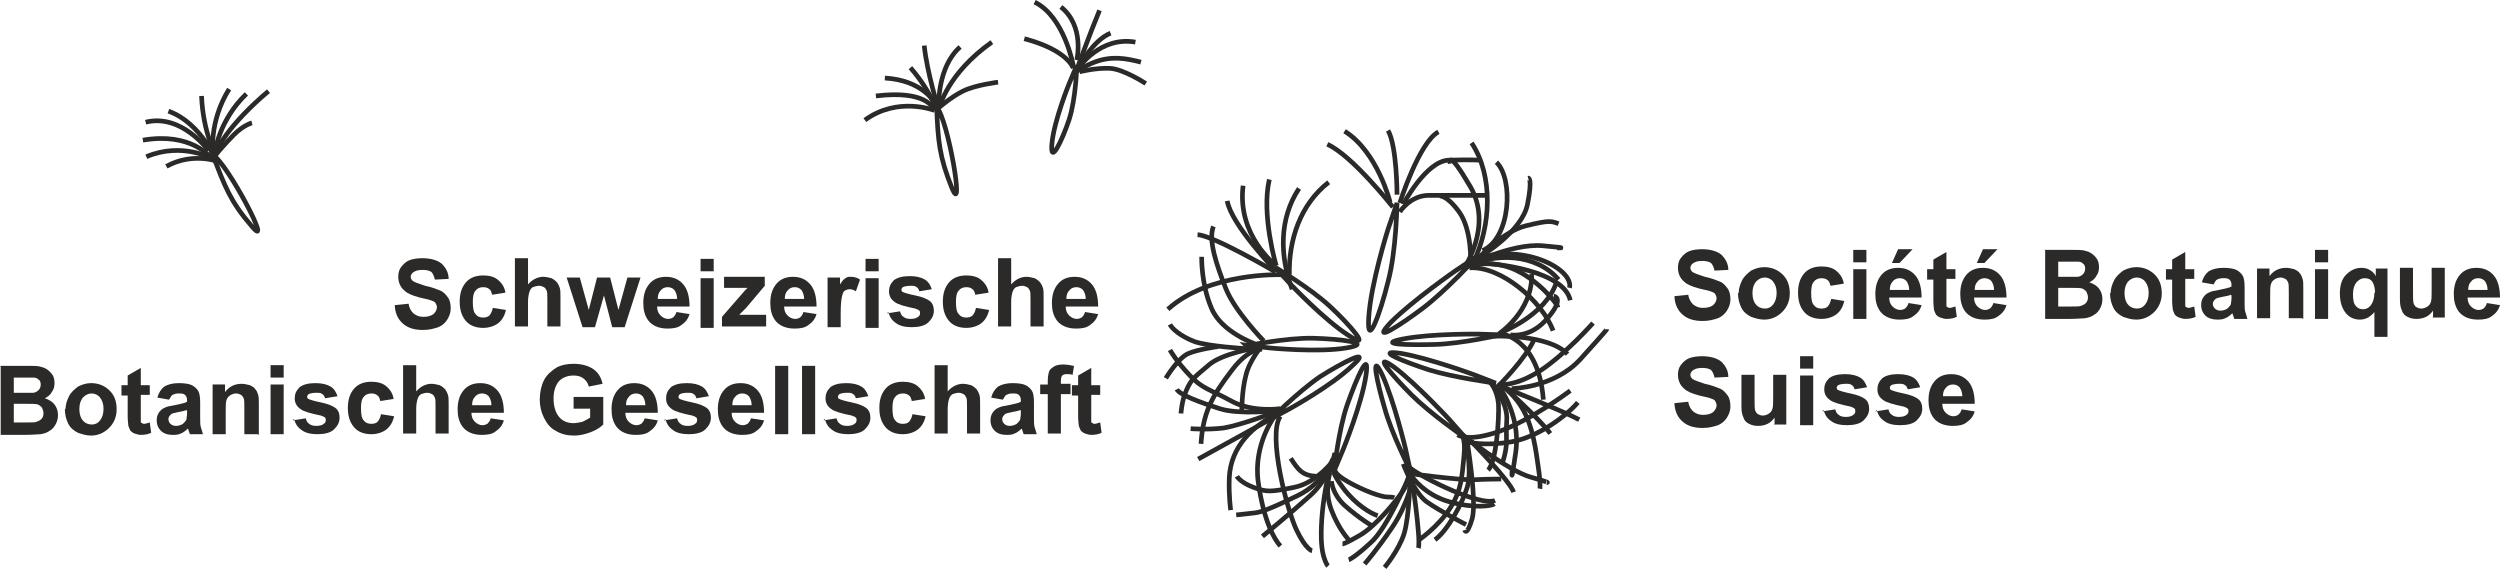<?xml version="1.0" encoding="utf-8"?>
<!-- Generator: Adobe Illustrator 16.0.4, SVG Export Plug-In . SVG Version: 6.00 Build 0)  -->
<!DOCTYPE svg PUBLIC "-//W3C//DTD SVG 1.1//EN" "http://www.w3.org/Graphics/SVG/1.1/DTD/svg11.dtd">
<svg version="1.1" id="Layer_1" xmlns="http://www.w3.org/2000/svg" xmlns:xlink="http://www.w3.org/1999/xlink" x="0px" y="0px"
	 width="532.927px" height="121.274px" viewBox="132.811 365.027 532.927 121.274"
	 enable-background="new 132.811 365.027 532.927 121.274" xml:space="preserve">
<g id="Plan_x0020_1">
	<g id="_1068512928">
		<path fill="#2B2A29" d="M216.974,430.07l2.942-0.299c0.147,1.034,0.587,1.622,1.028,2.063c0.588,0.441,1.179,0.735,2.061,0.735
			s1.617-0.146,2.208-0.587c0.441-0.442,0.735-0.883,0.735-1.47c0-0.294-0.147-0.588-0.294-0.888
			c-0.146-0.293-0.588-0.441-1.032-0.587c-0.293-0.147-1.176-0.294-2.352-0.588c-1.619-0.441-2.648-0.882-3.24-1.47
			c-0.881-0.735-1.322-1.763-1.322-2.945c0-0.735,0.146-1.47,0.587-2.058c0.442-0.588,1.032-1.176,1.767-1.47
			c0.735-0.294,1.764-0.441,2.796-0.441c1.763,0,3.236,0.441,4.118,1.176c0.884,0.882,1.473,1.911,1.473,3.24l-2.942,0.146
			c-0.147-0.74-0.442-1.329-0.735-1.622c-0.443-0.294-1.032-0.442-1.913-0.442c-0.883,0-1.473,0.147-2.061,0.588
			c-0.294,0.294-0.441,0.588-0.441,0.882c0,0.299,0.146,0.593,0.441,0.888c0.441,0.294,1.326,0.587,2.648,1.029
			c1.473,0.293,2.502,0.735,3.237,1.028c0.738,0.294,1.178,0.883,1.619,1.47c0.441,0.588,0.588,1.475,0.588,2.357
			c0,0.882-0.294,1.618-0.735,2.353s-1.179,1.323-1.914,1.617c-0.882,0.294-1.914,0.593-3.237,0.593
			c-1.914,0-3.237-0.446-4.268-1.328c-1.029-0.882-1.618-2.058-1.764-3.675V430.07z"/>
		<path id="_x31_" fill="#2B2A29" d="M240.513,427.42l-2.795,0.441c-0.146-0.588-0.293-1.029-0.587-1.176
			c-0.294-0.294-0.735-0.442-1.323-0.442c-0.738,0-1.325,0.294-1.62,0.735c-0.44,0.442-0.588,1.324-0.588,2.353
			c0,1.327,0.148,2.209,0.588,2.651c0.441,0.587,1.029,0.735,1.62,0.735c0.588,0,1.029-0.147,1.323-0.441
			c0.294-0.293,0.587-0.882,0.735-1.617l2.796,0.441c-0.295,1.324-0.884,2.205-1.618,2.793c-0.738,0.588-1.914,1.029-3.237,1.029
			c-1.473,0-2.795-0.441-3.68-1.47c-0.882-1.029-1.323-2.353-1.323-4.121c0-1.765,0.441-3.088,1.323-4.116
			c0.885-1.029,2.208-1.475,3.68-1.475c1.323,0,2.353,0.293,3.089,0.887c0.735,0.588,1.323,1.323,1.617,2.5V427.42z"/>
		<path id="_x32_" fill="#2B2A29" d="M245.37,420.211v5.444c0.881-1.029,2.06-1.623,3.237-1.623c0.586,0,1.178,0.152,1.767,0.299
			c0.587,0.294,0.882,0.588,1.175,0.882c0.295,0.441,0.441,0.735,0.588,1.176c0.15,0.441,0.15,1.176,0.15,2.058v6.18h-2.797v-5.591
			c0-1.176,0-1.764-0.146-2.059c-0.15-0.293-0.297-0.587-0.59-0.735c-0.293-0.146-0.588-0.293-1.028-0.293
			c-0.442,0-0.883,0.147-1.327,0.293c-0.44,0.294-0.588,0.588-0.735,1.029c-0.146,0.441-0.293,1.176-0.293,2.059v5.297h-2.795
			v-14.563h2.795V420.211z"/>
		<polygon id="_x33_" fill="#2B2A29" points="256.992,434.774 253.609,424.186 256.406,424.186 258.319,431.099 260.083,424.186 
			262.877,424.186 264.645,431.099 266.558,424.186 269.353,424.186 265.969,434.774 263.321,434.774 261.556,428.007 
			259.641,434.774 		"/>
		<path id="_x34_" fill="#2B2A29" d="M277.005,431.54l2.795,0.442c-0.297,1.028-0.883,1.763-1.765,2.352
			c-0.735,0.588-1.767,0.735-2.943,0.735c-1.767,0-3.237-0.588-4.121-1.764c-0.735-1.029-1.03-2.205-1.03-3.68
			c0-1.763,0.441-3.086,1.323-4.116c0.885-1.028,2.06-1.475,3.534-1.475c1.617,0,2.795,0.593,3.677,1.623s1.325,2.646,1.325,4.708
			h-6.916c0,0.883,0.293,1.47,0.735,1.911c0.44,0.441,1.03,0.735,1.619,0.735c0.442,0,0.735-0.147,1.03-0.293
			C276.562,432.423,276.858,432.128,277.005,431.54z M277.152,428.743c0-0.882-0.293-1.47-0.59-1.911
			c-0.441-0.441-0.881-0.588-1.47-0.588s-1.179,0.294-1.472,0.735c-0.441,0.442-0.588,1.029-0.588,1.765H277.152z"/>
		<path id="_x35_" fill="#2B2A29" d="M282.154,422.857v-2.646h2.795v2.646H282.154z M282.154,434.922v-10.589h2.795v10.589H282.154z
			"/>
		<path id="_x36_" fill="#2B2A29" d="M286.715,434.774v-2.205l3.97-4.562c0.592-0.735,1.179-1.322,1.474-1.617
			c-0.295,0-0.735,0-1.323,0h-3.68v-2.357h8.68v1.917l-3.972,4.708l-1.472,1.47c0.738,0,1.325,0,1.472,0h4.267v2.5h-9.416V434.774z"
			/>
		<path id="_x37_" fill="#2B2A29" d="M304.077,431.54l2.795,0.442c-0.293,1.028-0.882,1.763-1.763,2.352
			c-0.735,0.588-1.767,0.735-2.944,0.735c-1.767,0-3.237-0.588-4.12-1.764c-0.735-1.029-1.03-2.205-1.03-3.68
			c0-1.763,0.441-3.086,1.323-4.116c0.885-1.028,2.06-1.475,3.534-1.475c1.617,0,2.795,0.593,3.677,1.623
			c0.881,1.029,1.323,2.646,1.323,4.708h-6.914c0,0.883,0.293,1.47,0.735,1.911c0.44,0.441,1.032,0.735,1.619,0.735
			c0.441,0,0.735-0.147,1.03-0.293C303.635,432.423,303.93,432.128,304.077,431.54z M304.223,428.743
			c0-0.882-0.293-1.47-0.588-1.911c-0.44-0.441-0.882-0.588-1.47-0.588c-0.59,0-1.178,0.294-1.472,0.735
			c-0.441,0.442-0.588,1.029-0.588,1.765H304.223z"/>
		<path id="_x38_" fill="#2B2A29" d="M312.022,434.774h-2.795v-10.589h2.649v1.47c0.44-0.735,0.883-1.176,1.178-1.323
			c0.293-0.299,0.735-0.299,1.175-0.299c0.588,0,1.327,0.152,1.914,0.593l-0.883,2.5c-0.442-0.294-0.882-0.441-1.323-0.441
			c-0.442,0-0.735,0.146-1.028,0.293c-0.297,0.148-0.444,0.588-0.592,1.177c-0.147,0.588-0.293,1.769-0.293,3.533v3.234V434.774z"/>
		<path id="_x39_" fill="#2B2A29" d="M317.319,422.857v-2.646h2.795v2.646H317.319z M317.319,434.922v-10.589h2.795v10.589H317.319z
			"/>
		<path id="_x31_0" fill="#2B2A29" d="M321.881,431.834l2.795-0.441c0.148,0.588,0.295,0.882,0.735,1.176
			c0.295,0.294,0.885,0.441,1.473,0.441c0.735,0,1.324-0.147,1.617-0.441c0.293-0.146,0.442-0.441,0.442-0.735
			c0-0.147,0-0.441-0.148-0.587c-0.146-0.148-0.44-0.294-0.882-0.442c-2.207-0.441-3.677-0.882-4.269-1.328
			c-0.881-0.588-1.322-1.323-1.322-2.352c0-0.883,0.293-1.618,1.029-2.353c0.738-0.587,1.913-0.887,3.387-0.887
			c1.47,0,2.5,0.299,3.235,0.74c0.735,0.441,1.176,1.176,1.47,2.059l-2.648,0.441c-0.146-0.441-0.293-0.735-0.586-0.883
			c-0.295-0.293-0.735-0.293-1.324-0.293c-0.738,0-1.325,0.147-1.62,0.293c-0.146,0.147-0.293,0.294-0.293,0.588
			c0,0.146,0.146,0.441,0.293,0.441c0.295,0.147,1.179,0.441,2.648,0.735c1.474,0.294,2.502,0.735,3.09,1.176
			c0.588,0.441,0.883,1.181,0.883,2.064c0,1.028-0.443,1.763-1.178,2.498c-0.735,0.735-2.06,1.029-3.53,1.029
			c-1.472,0-2.648-0.294-3.383-0.882c-0.885-0.588-1.325-1.323-1.619-2.353L321.881,431.834z"/>
		<path id="_x31_1" fill="#2B2A29" d="M343.51,427.42l-2.795,0.441c-0.147-0.588-0.295-1.029-0.592-1.176
			c-0.293-0.294-0.733-0.442-1.322-0.442c-0.735,0-1.323,0.294-1.62,0.735c-0.442,0.442-0.588,1.324-0.588,2.353
			c0,1.327,0.146,2.209,0.588,2.651c0.443,0.587,1.032,0.735,1.62,0.735s1.028-0.147,1.322-0.441
			c0.296-0.293,0.592-0.882,0.738-1.617l2.795,0.441c-0.293,1.324-0.881,2.205-1.618,2.793c-0.735,0.588-1.915,1.029-3.237,1.029
			c-1.47,0-2.797-0.441-3.679-1.47c-0.883-1.029-1.325-2.353-1.325-4.121c0-1.765,0.441-3.088,1.325-4.116
			c0.882-1.029,2.208-1.475,3.679-1.475c1.322,0,2.354,0.293,3.088,0.887c0.735,0.588,1.327,1.323,1.62,2.5V427.42z"/>
		<path id="_x31_2" fill="#2B2A29" d="M348.366,420.211v5.444c0.883-1.029,2.058-1.623,3.237-1.623c0.588,0,1.177,0.152,1.765,0.299
			c0.59,0.294,0.883,0.588,1.178,0.882c0.293,0.441,0.44,0.735,0.588,1.176c0.146,0.441,0.146,1.176,0.146,2.058v6.18h-2.797v-5.591
			c0-1.176,0-1.764-0.146-2.059c-0.146-0.293-0.293-0.587-0.586-0.735c-0.295-0.146-0.592-0.293-1.032-0.293
			c-0.442,0-0.884,0.147-1.324,0.293c-0.441,0.294-0.588,0.588-0.735,1.029s-0.295,1.176-0.295,2.059v5.297h-2.797v-14.563h2.797
			V420.211z"/>
		<path id="_x31_3" fill="#2B2A29" d="M364.108,431.54l2.795,0.442c-0.293,1.028-0.882,1.763-1.764,2.352
			c-0.738,0.588-1.767,0.735-2.943,0.735c-1.765,0-3.239-0.588-4.12-1.764c-0.735-1.029-1.028-2.205-1.028-3.68
			c0-1.763,0.44-3.086,1.322-4.116c0.885-1.028,2.062-1.475,3.532-1.475c1.618,0,2.795,0.593,3.678,1.623
			c0.884,1.029,1.324,2.646,1.324,4.708h-6.914c0,0.883,0.293,1.47,0.735,1.911c0.442,0.441,1.028,0.735,1.62,0.735
			c0.44,0,0.735-0.147,1.028-0.293C363.667,432.423,363.961,432.128,364.108,431.54z M364.255,428.743
			c0-0.882-0.293-1.47-0.588-1.911c-0.44-0.441-0.882-0.588-1.47-0.588c-0.59,0-1.178,0.294-1.472,0.735
			c-0.442,0.442-0.588,1.029-0.588,1.765H364.255z"/>
		<path id="_x31_4" fill="#2B2A29" d="M132.811,443.017h5.885c1.179,0,2.06,0,2.648,0.147c0.587,0.146,1.032,0.293,1.473,0.587
			c0.441,0.294,0.882,0.735,1.176,1.176c0.294,0.441,0.441,1.029,0.441,1.769c0,0.735-0.146,1.323-0.588,1.911
			c-0.293,0.588-0.882,1.029-1.469,1.323c0.882,0.293,1.617,0.735,2.058,1.323c0.441,0.593,0.738,1.328,0.738,2.21
			c0,0.735-0.147,1.323-0.443,1.911c-0.294,0.588-0.735,1.176-1.324,1.47c-0.587,0.441-1.178,0.594-1.913,0.74
			c-0.441,0-1.617,0.146-3.53,0.146h-5.004v-14.567L132.811,443.017z M135.753,445.369v3.385h1.913c1.176,0,1.914,0,2.208,0
			c0.44,0,0.881-0.293,1.176-0.587c0.294-0.294,0.441-0.735,0.441-1.176c0-0.442-0.147-0.888-0.441-1.035
			c-0.294-0.294-0.588-0.441-1.176-0.441c-0.294,0-1.179,0-2.502,0h-1.619V445.369z M135.753,451.107v3.974h2.795
			c1.032,0,1.767,0,2.061-0.146c0.441-0.147,0.735-0.294,1.029-0.588c0.293-0.293,0.441-0.734,0.441-1.176
			c0-0.441-0.148-0.882-0.294-1.176c-0.146-0.294-0.588-0.592-0.882-0.74c-0.441-0.147-1.323-0.147-2.648-0.147H135.9H135.753z"/>
		<path id="_x31_5" fill="#2B2A29" d="M146.788,452.141c0-0.887,0.294-1.769,0.735-2.652c0.443-0.881,1.178-1.47,1.914-2.058
			c0.882-0.44,1.767-0.735,2.796-0.735c1.619,0,2.943,0.587,3.974,1.617c1.029,1.029,1.47,2.353,1.47,3.975
			c0,1.617-0.588,2.94-1.617,3.968c-1.032,1.029-2.354,1.623-3.827,1.623c-1.029,0-1.914-0.294-2.796-0.593
			c-0.882-0.441-1.62-1.029-2.06-1.911c-0.441-0.881-0.735-1.911-0.735-3.086L146.788,452.141z M149.73,452.288
			c0,1.029,0.294,1.911,0.738,2.352c0.441,0.588,1.176,0.883,1.911,0.883c0.735,0,1.326-0.294,1.767-0.883
			c0.441-0.587,0.735-1.322,0.735-2.499c0-1.034-0.294-1.769-0.735-2.357c-0.441-0.587-1.179-0.882-1.767-0.882
			c-0.735,0-1.322,0.294-1.911,0.882c-0.443,0.588-0.738,1.323-0.738,2.357V452.288z"/>
		<path id="_x31_6" fill="#2B2A29" d="M164.74,446.991v2.205h-1.914v4.268c0,0.882,0,1.323,0,1.47c0,0.146,0.147,0.294,0.294,0.294
			c0.146,0.146,0.294,0.146,0.441,0.146c0.294,0,0.588-0.146,1.178-0.294l0.294,2.205c-0.588,0.299-1.325,0.446-2.208,0.446
			c-0.441,0-0.881-0.146-1.322-0.293c-0.444-0.153-0.738-0.447-0.885-0.594c-0.146-0.294-0.293-0.588-0.441-1.029
			c0-0.293-0.146-1.028-0.146-1.911v-4.562h-1.326v-2.205h1.326v-2.062l2.795-1.618v3.68h1.914V446.991z"/>
		<path id="_x31_7" fill="#2B2A29" d="M168.858,450.225l-2.501-0.441c0.293-1.029,0.737-1.764,1.473-2.352
			c0.735-0.44,1.763-0.735,3.089-0.735c1.176,0,2.208,0.147,2.795,0.441c0.588,0.294,1.029,0.735,1.323,1.176
			c0.297,0.441,0.443,1.323,0.443,2.5v3.239c0,0.882,0,1.617,0.147,2.058c0.147,0.441,0.294,0.881,0.441,1.475h-2.796
			c0-0.146-0.146-0.441-0.294-0.887c0-0.147-0.147-0.294-0.147-0.294c-0.44,0.441-1.032,0.882-1.472,1.035
			c-0.588,0.293-1.176,0.293-1.767,0.293c-1.028,0-1.911-0.293-2.499-0.887c-0.591-0.588-0.885-1.322-0.885-2.205
			c0-0.587,0.147-1.176,0.441-1.617c0.296-0.441,0.737-0.882,1.179-1.029c0.441-0.294,1.322-0.446,2.207-0.592
			c1.324-0.294,2.205-0.442,2.649-0.735v-0.294c0-0.588-0.147-0.883-0.444-1.176c-0.293-0.294-0.735-0.294-1.47-0.294
			c-0.441,0-0.882,0.147-1.179,0.294C169.3,449.343,169.152,449.784,168.858,450.225z M172.539,452.435
			c-0.297,0.147-0.884,0.294-1.767,0.442c-0.735,0.146-1.325,0.293-1.472,0.441c-0.294,0.294-0.588,0.587-0.588,1.028
			c0,0.441,0.147,0.735,0.441,1.029c0.294,0.294,0.738,0.441,1.179,0.441s1.029-0.146,1.47-0.441
			c0.294-0.294,0.591-0.587,0.738-0.881c0-0.294,0.147-0.735,0.147-1.323v-0.588L172.539,452.435z"/>
		<path id="_x31_8" fill="#2B2A29" d="M187.693,457.585h-2.796v-5.444c0-1.182,0-1.917-0.146-2.21
			c-0.147-0.294-0.294-0.588-0.588-0.735c-0.294-0.147-0.587-0.294-1.032-0.294c-0.441,0-0.882,0.147-1.323,0.441
			c-0.44,0.294-0.588,0.588-0.735,1.029c-0.146,0.441-0.146,1.176-0.146,2.504v4.708h-2.796v-10.594h2.646v1.617
			c0.885-1.176,2.061-1.764,3.534-1.764c0.587,0,1.176,0.147,1.764,0.294c0.591,0.294,0.885,0.441,1.178,0.882
			c0.294,0.294,0.442,0.735,0.588,1.177c0.146,0.44,0.146,1.028,0.146,1.911v6.625L187.693,457.585z"/>
		<path id="_x31_9" fill="#2B2A29" d="M190.488,445.516v-2.646h2.796v2.646H190.488z M190.488,457.585v-10.594h2.796v10.594H190.488
			z"/>
		<path id="_x32_0" fill="#2B2A29" d="M195.197,454.64l2.795-0.441c0.148,0.588,0.294,0.882,0.735,1.176
			c0.294,0.294,0.881,0.441,1.473,0.441c0.735,0,1.323-0.146,1.617-0.441c0.294-0.146,0.441-0.44,0.441-0.735
			c0-0.146,0-0.441-0.147-0.587c-0.146-0.147-0.441-0.294-0.882-0.441c-2.208-0.441-3.677-0.882-4.269-1.323
			c-0.881-0.588-1.322-1.329-1.322-2.357c0-0.882,0.294-1.618,1.029-2.353c0.737-0.587,1.913-0.882,3.386-0.882
			c1.47,0,2.499,0.294,3.236,0.735c0.735,0.441,1.176,1.176,1.47,2.058l-2.648,0.442c-0.146-0.442-0.294-0.735-0.587-0.882
			c-0.294-0.294-0.735-0.294-1.323-0.294c-0.738,0-1.325,0.147-1.62,0.294c-0.147,0.147-0.294,0.294-0.294,0.588
			c0,0.147,0.146,0.441,0.294,0.441c0.294,0.147,1.176,0.441,2.648,0.735c1.47,0.294,2.501,0.735,3.089,1.181
			c0.588,0.441,0.882,1.176,0.882,2.059c0,1.028-0.441,1.763-1.176,2.499c-0.735,0.735-2.06,1.034-3.53,1.034
			c-1.473,0-2.648-0.299-3.386-0.887c-0.883-0.588-1.324-1.324-1.618-2.353L195.197,454.64z"/>
		<path id="_x32_1" fill="#2B2A29" d="M216.679,450.078l-2.795,0.441c-0.15-0.587-0.297-1.029-0.591-1.176
			c-0.294-0.294-0.735-0.441-1.323-0.441c-0.735,0-1.326,0.294-1.62,0.735c-0.441,0.441-0.587,1.323-0.587,2.357
			c0,1.324,0.146,2.205,0.587,2.646c0.441,0.588,1.032,0.735,1.62,0.735c0.587,0,1.028-0.146,1.323-0.44
			c0.294-0.294,0.591-0.882,0.737-1.617l2.795,0.44c-0.293,1.323-0.884,2.205-1.62,2.793c-0.735,0.593-1.913,1.034-3.236,1.034
			c-1.473,0-2.796-0.441-3.678-1.475c-0.885-1.029-1.326-2.352-1.326-4.116c0-1.769,0.44-3.092,1.326-4.121
			c0.882-1.029,2.205-1.47,3.678-1.47c1.323,0,2.354,0.294,3.089,0.881c0.735,0.588,1.325,1.324,1.619,2.5V450.078z"/>
		<path id="_x32_2" fill="#2B2A29" d="M221.533,443.017v5.444c0.884-1.029,2.061-1.617,3.239-1.617c0.588,0,1.176,0.147,1.764,0.294
			c0.588,0.294,0.885,0.588,1.179,0.882c0.293,0.441,0.441,0.735,0.587,1.177c0.147,0.44,0.147,1.176,0.147,2.058v6.185h-2.796
			v-5.591c0-1.181,0-1.77-0.146-2.063c-0.147-0.294-0.294-0.587-0.588-0.735c-0.297-0.147-0.59-0.294-1.032-0.294
			c-0.441,0-0.882,0.147-1.323,0.294c-0.441,0.294-0.588,0.588-0.737,1.029c-0.147,0.441-0.294,1.176-0.294,2.063v5.297h-2.795
			V442.87h2.795V443.017z"/>
		<path id="_x32_3" fill="#2B2A29" d="M237.424,454.199l2.795,0.441c-0.293,1.029-0.882,1.764-1.764,2.352
			c-0.738,0.594-1.766,0.74-2.945,0.74c-1.763,0-3.236-0.587-4.119-1.769c-0.735-1.029-1.028-2.205-1.028-3.675
			c0-1.77,0.441-3.092,1.323-4.121c0.882-1.029,2.061-1.47,3.531-1.47c1.62,0,2.795,0.587,3.68,1.617
			c0.881,1.029,1.323,2.646,1.323,4.709h-6.914c0,0.882,0.293,1.47,0.734,1.911c0.442,0.44,1.029,0.735,1.618,0.735
			c0.443,0,0.738-0.146,1.032-0.294C236.983,455.081,237.277,454.787,237.424,454.199z M237.571,451.401
			c0-0.883-0.294-1.47-0.588-1.912c-0.441-0.44-0.882-0.587-1.473-0.587c-0.587,0-1.176,0.294-1.47,0.735
			c-0.441,0.441-0.587,1.029-0.587,1.765H237.571z"/>
		<path id="_x32_4" fill="#2B2A29" d="M255.082,452.141v-2.504h6.326v5.886c-0.587,0.587-1.472,1.176-2.648,1.622
			c-1.179,0.441-2.354,0.735-3.53,0.735c-1.472,0-2.795-0.294-3.974-1.034c-1.177-0.588-1.912-1.617-2.502-2.792
			c-0.588-1.176-0.882-2.504-0.882-3.828c0-1.47,0.293-2.94,0.882-4.121c0.59-1.176,1.62-2.058,2.795-2.793
			c0.885-0.44,2.06-0.735,3.533-0.735c1.764,0,3.237,0.441,4.265,1.176c1.032,0.735,1.62,1.764,1.914,3.092l-2.942,0.588
			c-0.148-0.735-0.592-1.328-1.178-1.769c-0.588-0.441-1.323-0.587-2.059-0.587c-1.325,0-2.355,0.44-3.092,1.181
			c-0.735,0.882-1.177,2.058-1.177,3.675c0,1.769,0.442,3.092,1.177,3.974c0.737,0.882,1.767,1.323,3.092,1.323
			c0.588,0,1.175-0.147,1.91-0.294c0.588-0.294,1.179-0.588,1.62-0.882v-1.911h-3.383H255.082z"/>
		<path id="_x32_5" fill="#2B2A29" d="M270.236,454.199l2.795,0.441c-0.295,1.029-0.881,1.764-1.767,2.352
			c-0.735,0.594-1.763,0.74-2.942,0.74c-1.765,0-3.237-0.587-4.118-1.769c-0.735-1.029-1.032-2.205-1.032-3.675
			c0-1.77,0.444-3.092,1.325-4.121c0.882-1.029,2.06-1.47,3.53-1.47c1.62,0,2.795,0.587,3.68,1.617
			c0.882,1.029,1.323,2.646,1.323,4.709h-6.914c0,0.882,0.293,1.47,0.735,1.911c0.44,0.44,1.028,0.735,1.617,0.735
			c0.443,0,0.736-0.146,1.032-0.294C269.794,455.081,270.088,454.787,270.236,454.199z M270.383,451.401
			c0-0.883-0.295-1.47-0.588-1.912c-0.441-0.44-0.881-0.587-1.472-0.587c-0.588,0-1.177,0.294-1.47,0.735
			c-0.442,0.441-0.588,1.029-0.588,1.765H270.383z"/>
		<path id="_x32_6" fill="#2B2A29" d="M274.356,454.64l2.795-0.441c0.148,0.588,0.295,0.882,0.735,1.176
			c0.295,0.294,0.883,0.441,1.47,0.441c0.738,0,1.327-0.146,1.62-0.441c0.293-0.146,0.441-0.44,0.441-0.735
			c0-0.146,0-0.441-0.148-0.587c-0.146-0.147-0.44-0.294-0.881-0.441c-2.207-0.441-3.68-0.882-4.269-1.323
			c-0.882-0.588-1.322-1.329-1.322-2.357c0-0.882,0.293-1.618,1.028-2.353c0.735-0.587,1.914-0.882,3.383-0.882
			c1.474,0,2.502,0.294,3.239,0.735c0.735,0.441,1.177,1.176,1.47,2.058l-2.649,0.442c-0.146-0.442-0.293-0.735-0.586-0.882
			c-0.295-0.294-0.735-0.294-1.327-0.294c-0.735,0-1.322,0.147-1.617,0.294c-0.147,0.147-0.293,0.294-0.293,0.588
			c0,0.147,0.146,0.441,0.293,0.441c0.295,0.147,1.177,0.441,2.648,0.735c1.47,0.294,2.501,0.735,3.09,1.181
			c0.588,0.441,0.882,1.176,0.882,2.059c0,1.028-0.441,1.763-1.177,2.499c-0.735,0.735-2.06,1.034-3.532,1.034
			c-1.47,0-2.647-0.299-3.384-0.887c-0.883-0.588-1.323-1.324-1.618-2.353L274.356,454.64z"/>
		<path id="_x32_7" fill="#2B2A29" d="M292.894,454.199l2.795,0.441c-0.293,1.029-0.882,1.764-1.764,2.352
			c-0.738,0.594-1.767,0.74-2.943,0.74c-1.767,0-3.238-0.587-4.12-1.769c-0.735-1.029-1.03-2.205-1.03-3.675
			c0-1.77,0.442-3.092,1.324-4.121c0.885-1.029,2.06-1.47,3.53-1.47c1.62,0,2.799,0.587,3.68,1.617
			c0.884,1.029,1.324,2.646,1.324,4.709h-6.914c0,0.882,0.293,1.47,0.735,1.911c0.44,0.44,1.028,0.735,1.62,0.735
			c0.44,0,0.733-0.146,1.028-0.294C292.453,455.081,292.748,454.787,292.894,454.199z M293.041,451.401
			c0-0.883-0.293-1.47-0.588-1.912c-0.44-0.44-0.882-0.587-1.47-0.587c-0.59,0-1.178,0.294-1.472,0.735
			c-0.442,0.441-0.588,1.029-0.588,1.765H293.041z"/>
		<polygon id="_x32_8" fill="#2B2A29" points="298.044,457.585 298.044,443.017 300.84,443.017 300.84,457.585 		"/>
		<polygon id="_x32_9" fill="#2B2A29" points="303.781,457.585 303.781,443.017 306.578,443.017 306.578,457.585 		"/>
		<path id="_x33_0" fill="#2B2A29" d="M308.345,454.64l2.795-0.441c0.147,0.588,0.293,0.882,0.735,1.176
			c0.293,0.294,0.883,0.441,1.472,0.441c0.735,0,1.323-0.146,1.617-0.441c0.295-0.146,0.443-0.44,0.443-0.735
			c0-0.146,0-0.441-0.148-0.587c-0.146-0.147-0.442-0.294-0.882-0.441c-2.208-0.441-3.678-0.882-4.267-1.323
			c-0.884-0.588-1.325-1.329-1.325-2.357c0-0.882,0.293-1.618,1.032-2.353c0.735-0.587,1.912-0.882,3.383-0.882
			c1.47,0,2.502,0.294,3.237,0.735c0.735,0.441,1.175,1.176,1.47,2.058l-2.648,0.442c-0.146-0.442-0.295-0.735-0.588-0.882
			c-0.293-0.294-0.735-0.294-1.323-0.294c-0.737,0-1.325,0.147-1.619,0.294c-0.148,0.147-0.295,0.294-0.295,0.588
			c0,0.147,0.146,0.441,0.295,0.441c0.293,0.147,1.179,0.441,2.648,0.735c1.472,0.294,2.5,0.735,3.088,1.181
			c0.588,0.441,0.885,1.176,0.885,2.059c0,1.028-0.443,1.763-1.178,2.499c-0.735,0.735-2.06,1.034-3.53,1.034
			c-1.474,0-2.648-0.299-3.384-0.887c-0.885-0.588-1.327-1.324-1.62-2.353L308.345,454.64z"/>
		<path id="_x33_1" fill="#2B2A29" d="M329.973,450.078l-2.795,0.441c-0.146-0.587-0.293-1.029-0.588-1.176
			c-0.293-0.294-0.737-0.441-1.325-0.441c-0.735,0-1.323,0.294-1.62,0.735c-0.44,0.441-0.586,1.323-0.586,2.357
			c0,1.324,0.146,2.205,0.586,2.646c0.445,0.588,1.032,0.735,1.62,0.735s1.032-0.146,1.325-0.44
			c0.295-0.294,0.588-0.882,0.735-1.617l2.797,0.44c-0.295,1.323-0.883,2.205-1.62,2.793c-0.735,0.593-1.912,1.034-3.237,1.034
			c-1.47,0-2.795-0.441-3.677-1.475c-0.885-1.029-1.327-2.352-1.327-4.116c0-1.769,0.441-3.092,1.327-4.121
			c0.882-1.029,2.207-1.47,3.677-1.47c1.325,0,2.355,0.294,3.09,0.881c0.735,0.588,1.325,1.324,1.619,2.5V450.078z"/>
		<path id="_x33_2" fill="#2B2A29" d="M334.83,443.017v5.444c0.881-1.029,2.058-1.617,3.237-1.617c0.586,0,1.175,0.147,1.763,0.294
			c0.59,0.294,0.885,0.588,1.178,0.882c0.295,0.441,0.442,0.735,0.588,1.177c0.147,0.44,0.147,1.176,0.147,2.058v6.185h-2.795
			v-5.591c0-1.181,0-1.77-0.146-2.063c-0.148-0.294-0.295-0.587-0.588-0.735c-0.293-0.147-0.588-0.294-1.032-0.294
			c-0.442,0-0.882,0.147-1.323,0.294c-0.44,0.294-0.588,0.588-0.735,1.029c-0.146,0.441-0.293,1.176-0.293,2.063v5.297h-2.795
			V442.87h2.795V443.017z"/>
		<path id="_x33_3" fill="#2B2A29" d="M346.601,450.225l-2.502-0.441c0.293-1.029,0.735-1.764,1.47-2.352
			c0.737-0.44,1.767-0.735,3.092-0.735c1.175,0,2.205,0.147,2.795,0.441c0.588,0.294,1.028,0.735,1.324,1.176
			c0.293,0.441,0.44,1.323,0.44,2.5v3.239c0,0.882,0,1.617,0.148,2.058c0.146,0.441,0.293,0.881,0.443,1.475h-2.799
			c0-0.146-0.146-0.441-0.293-0.887c0-0.147-0.148-0.294-0.148-0.294c-0.44,0.441-1.028,0.882-1.47,1.035
			c-0.586,0.293-1.178,0.293-1.765,0.293c-1.03,0-1.914-0.293-2.502-0.887c-0.588-0.588-0.881-1.322-0.881-2.205
			c0-0.587,0.146-1.176,0.44-1.617c0.295-0.441,0.735-0.882,1.177-1.029c0.443-0.294,1.325-0.446,2.207-0.592
			c1.325-0.294,2.208-0.442,2.648-0.735v-0.294c0-0.588-0.146-0.883-0.44-1.176c-0.295-0.294-0.735-0.294-1.47-0.294
			c-0.444,0-0.885,0.147-1.179,0.294C347.041,449.343,346.894,449.784,346.601,450.225z M350.277,452.435
			c-0.293,0.147-0.882,0.294-1.763,0.442c-0.739,0.146-1.327,0.293-1.474,0.441c-0.293,0.294-0.588,0.587-0.588,1.028
			c0,0.441,0.148,0.735,0.442,1.029c0.293,0.294,0.735,0.441,1.176,0.441c0.444,0,1.03-0.146,1.472-0.441
			c0.293-0.294,0.588-0.587,0.735-0.881c0-0.294,0.146-0.735,0.146-1.323v-0.588L350.277,452.435z"/>
		<path id="_x33_4" fill="#2B2A29" d="M354.546,446.991h1.617v-0.735c0-0.887,0.146-1.622,0.293-2.063
			c0.148-0.441,0.592-0.735,1.032-1.028c0.441-0.294,1.177-0.441,1.914-0.441c0.735,0,1.617,0.147,2.352,0.294l-0.293,1.911
			c-0.441-0.147-0.881-0.147-1.323-0.147c-0.44,0-0.735,0.147-0.882,0.294c-0.15,0.146-0.297,0.587-0.297,1.028v0.74h2.061v2.205
			h-2.061v8.39h-2.795v-8.39h-1.617v-2.205V446.991z"/>
		<path id="_x33_5" fill="#2B2A29" d="M367.345,446.991v2.205h-1.912v4.268c0,0.882,0,1.323,0,1.47c0,0.146,0.146,0.294,0.295,0.294
			c0.147,0.146,0.293,0.146,0.44,0.146c0.295,0,0.588-0.146,1.177-0.294l0.293,2.205c-0.588,0.299-1.323,0.446-2.205,0.446
			c-0.44,0-0.883-0.146-1.325-0.293c-0.441-0.153-0.735-0.447-0.881-0.594c-0.147-0.294-0.295-0.588-0.442-1.029
			c0-0.293-0.146-1.028-0.146-1.911v-4.562h-1.325v-2.205h1.325v-2.062l2.795-1.618v3.68h1.912V446.991z"/>
		<path fill="#2B2A29" d="M489.763,428.155l2.94-0.294c0.151,1.028,0.588,1.617,1.033,2.062c0.588,0.441,1.177,0.735,2.059,0.735
			s1.622-0.146,2.21-0.588c0.437-0.446,0.729-0.887,0.729-1.475c0-0.294-0.141-0.588-0.293-0.882
			c-0.144-0.293-0.588-0.441-1.024-0.587c-0.294-0.148-1.176-0.294-2.362-0.588c-1.611-0.441-2.646-0.882-3.233-1.47
			c-0.884-0.735-1.318-1.77-1.318-2.945c0-0.735,0.142-1.47,0.588-2.058c0.436-0.588,1.023-1.176,1.764-1.475
			c0.73-0.294,1.764-0.441,2.799-0.441c1.764,0,3.233,0.441,4.115,1.181c0.882,0.882,1.47,1.911,1.47,3.233l-2.94,0.147
			c-0.151-0.735-0.444-1.323-0.74-1.617c-0.435-0.294-1.022-0.442-1.904-0.442c-0.892,0-1.48,0.148-2.068,0.588
			c-0.294,0.294-0.438,0.588-0.438,0.882c0,0.294,0.144,0.588,0.438,0.883c0.446,0.293,1.328,0.587,2.656,1.028
			c1.471,0.299,2.493,0.74,3.233,1.034c0.73,0.294,1.176,0.882,1.622,1.47c0.437,0.588,0.589,1.47,0.589,2.352
			c0,0.882-0.296,1.623-0.74,2.358c-0.447,0.735-1.177,1.322-1.917,1.616c-0.882,0.294-1.905,0.589-3.233,0.589
			c-1.917,0-3.233-0.442-4.269-1.324c-1.023-0.881-1.622-2.058-1.764-3.68V428.155z"/>
		<path id="_x31__1_" fill="#2B2A29" d="M503.449,427.42c0-0.882,0.295-1.764,0.73-2.647c0.446-0.887,1.177-1.475,1.917-2.062
			c0.881-0.441,1.763-0.735,2.797-0.735c1.613,0,2.939,0.587,3.975,1.617c1.023,1.034,1.471,2.357,1.471,3.974
			s-0.589,2.945-1.622,3.974c-1.035,1.029-2.354,1.618-3.823,1.618c-1.034,0-1.916-0.294-2.797-0.588
			c-0.882-0.441-1.622-1.029-2.059-1.911c-0.447-0.887-0.74-1.916-0.74-3.092L503.449,427.42z M506.389,427.566
			c0,1.029,0.293,1.911,0.74,2.357c0.437,0.588,1.177,0.882,1.906,0.882c0.74,0,1.327-0.293,1.764-0.882
			c0.446-0.592,0.74-1.328,0.74-2.503c0-1.029-0.294-1.764-0.74-2.353c-0.437-0.587-1.177-0.882-1.764-0.882
			c-0.729,0-1.318,0.294-1.906,0.882c-0.447,0.588-0.74,1.323-0.74,2.353V427.566z"/>
		<path id="_x32__1_" fill="#2B2A29" d="M525.814,425.508l-2.799,0.441c-0.152-0.588-0.293-1.029-0.587-1.177
			c-0.295-0.293-0.74-0.44-1.328-0.44c-0.73,0-1.318,0.294-1.612,0.735c-0.446,0.441-0.588,1.323-0.588,2.353
			c0,1.323,0.142,2.204,0.588,2.65c0.436,0.588,1.023,0.735,1.612,0.735c0.588,0,1.033-0.147,1.328-0.441
			c0.294-0.294,0.587-0.887,0.738-1.622l2.789,0.44c-0.294,1.329-0.882,2.21-1.612,2.799c-0.74,0.587-1.915,1.028-3.243,1.028
			c-1.471,0-2.788-0.441-3.681-1.47c-0.882-1.028-1.318-2.357-1.318-4.12c0-1.764,0.437-3.087,1.318-4.122
			c0.893-1.028,2.21-1.47,3.681-1.47c1.328,0,2.361,0.294,3.092,0.882c0.74,0.587,1.328,1.323,1.622,2.504V425.508z"/>
		<path id="_x33__1_" fill="#2B2A29" d="M527.872,420.946v-2.651h2.799v2.651H527.872z M527.872,433.01v-10.594h2.799v10.594
			H527.872z"/>
		<path id="_x34__1_" fill="#2B2A29" d="M539.643,429.624l2.796,0.446c-0.293,1.029-0.881,1.764-1.763,2.353
			c-0.74,0.587-1.773,0.735-2.95,0.735c-1.764,0-3.233-0.588-4.117-1.764c-0.738-1.029-1.033-2.21-1.033-3.68
			c0-1.764,0.446-3.087,1.328-4.121c0.882-1.029,2.059-1.47,3.528-1.47c1.622,0,2.797,0.588,3.679,1.618
			c0.884,1.033,1.328,2.651,1.328,4.708h-6.913c0,0.883,0.293,1.475,0.729,1.916c0.447,0.441,1.034,0.735,1.622,0.735
			c0.437,0,0.73-0.146,1.025-0.294C539.196,430.512,539.5,430.218,539.643,429.624z M539.794,426.832
			c0-0.882-0.295-1.47-0.599-1.911c-0.437-0.441-0.882-0.588-1.47-0.588c-0.589,0-1.177,0.294-1.471,0.735
			c-0.437,0.441-0.588,1.029-0.588,1.764H539.794z M536.114,421.094l1.318-2.945h3.092l-2.798,2.945h-1.764H536.114z"/>
		<path id="_x35__1_" fill="#2B2A29" d="M549.648,422.27v2.21h-1.917v4.263c0,0.881,0,1.328,0,1.475
			c0,0.146,0.154,0.294,0.295,0.294c0.152,0.146,0.294,0.146,0.445,0.146c0.295,0,0.589-0.146,1.177-0.294l0.294,2.205
			c-0.587,0.294-1.327,0.441-2.211,0.441c-0.435,0-0.882-0.147-1.316-0.293c-0.446-0.147-0.74-0.441-0.883-0.588
			c-0.152-0.294-0.294-0.588-0.445-1.029c0-0.294-0.142-1.029-0.142-1.916v-4.557h-1.329v-2.21h1.329v-2.058l2.786-1.618v3.675
			h1.917V422.27z"/>
		<path id="_x36__1_" fill="#2B2A29" d="M557.739,429.624l2.797,0.446c-0.294,1.029-0.882,1.764-1.764,2.353
			c-0.74,0.587-1.764,0.735-2.95,0.735c-1.764,0-3.233-0.588-4.115-1.764c-0.729-1.029-1.025-2.21-1.025-3.68
			c0-1.764,0.438-3.087,1.318-4.121c0.882-1.029,2.059-1.47,3.529-1.47c1.621,0,2.797,0.588,3.68,1.618
			c0.882,1.033,1.327,2.651,1.327,4.708h-6.914c0,0.883,0.295,1.475,0.73,1.916c0.446,0.441,1.035,0.735,1.621,0.735
			c0.447,0,0.74-0.146,1.035-0.294C557.302,430.512,557.595,430.218,557.739,429.624z M557.89,426.832
			c0-0.882-0.295-1.47-0.588-1.911c-0.445-0.441-0.882-0.588-1.48-0.588c-0.589,0-1.175,0.294-1.47,0.735
			c-0.436,0.441-0.589,1.029-0.589,1.764H557.89z M554.21,421.094l1.318-2.945h3.092l-2.799,2.945h-1.764H554.21z"/>
		<path id="_x37__1_" fill="#2B2A29" d="M568.625,418.295h5.891c1.177,0,2.059,0,2.646,0.147c0.587,0.146,1.034,0.298,1.471,0.592
			c0.445,0.294,0.882,0.735,1.175,1.176c0.295,0.44,0.447,1.029,0.447,1.764c0,0.735-0.152,1.322-0.589,1.911
			c-0.293,0.594-0.882,1.035-1.47,1.329c0.882,0.293,1.611,0.735,2.059,1.323c0.435,0.588,0.729,1.323,0.729,2.205
			c0,0.735-0.142,1.328-0.437,1.916c-0.293,0.589-0.74,1.176-1.328,1.47c-0.587,0.441-1.176,0.588-1.916,0.735
			c-0.437,0-1.611,0.147-3.528,0.147h-4.998v-14.567L568.625,418.295z M571.566,420.652v3.381h1.917c1.175,0,1.915,0,2.21,0
			c0.435,0,0.882-0.293,1.175-0.588c0.295-0.294,0.437-0.735,0.437-1.176c0-0.441-0.142-0.882-0.437-1.029
			c-0.293-0.294-0.588-0.44-1.175-0.44c-0.295,0-1.177,0-2.505,0h-1.622V420.652z M571.566,426.391v3.974h2.799
			c1.033,0,1.763,0,2.059-0.146c0.444-0.147,0.739-0.294,1.033-0.594c0.293-0.293,0.446-0.735,0.446-1.176s-0.153-0.882-0.305-1.176
			c-0.142-0.294-0.589-0.587-0.882-0.735c-0.437-0.147-1.318-0.147-2.646-0.147h-2.354H571.566z"/>
		<path id="_x38__1_" fill="#2B2A29" d="M582.749,427.42c0-0.882,0.295-1.764,0.739-2.647c0.447-0.887,1.178-1.475,1.917-2.062
			c0.882-0.441,1.764-0.735,2.787-0.735c1.623,0,2.95,0.587,3.976,1.617c1.033,1.034,1.47,2.357,1.47,3.974
			s-0.589,2.945-1.613,3.974c-1.033,1.029-2.352,1.618-3.832,1.618c-1.023,0-1.905-0.294-2.787-0.588
			c-0.883-0.441-1.621-1.029-2.068-1.911c-0.437-0.887-0.729-1.916-0.729-3.092L582.749,427.42z M585.699,427.566
			c0,1.029,0.293,1.911,0.729,2.357c0.447,0.588,1.177,0.882,1.917,0.882s1.327-0.293,1.764-0.882
			c0.446-0.592,0.74-1.328,0.74-2.503c0-1.029-0.294-1.764-0.74-2.353c-0.437-0.587-1.177-0.882-1.764-0.882
			c-0.74,0-1.328,0.294-1.917,0.882c-0.437,0.588-0.729,1.323-0.729,2.353V427.566z"/>
		<path id="_x39__1_" fill="#2B2A29" d="M600.561,422.27v2.21h-1.917v4.263c0,0.881,0,1.328,0,1.475
			c0,0.146,0.144,0.294,0.295,0.294c0.142,0.146,0.294,0.146,0.436,0.146c0.295,0,0.598-0.146,1.187-0.294l0.293,2.205
			c-0.586,0.294-1.326,0.441-2.21,0.441c-0.445,0-0.882-0.147-1.327-0.293c-0.437-0.147-0.729-0.441-0.883-0.588
			c-0.142-0.294-0.294-0.588-0.435-1.029c0-0.294-0.152-1.029-0.152-1.916v-4.557h-1.318v-2.21h1.318v-2.058l2.797-1.618v3.675
			h1.917V422.27z"/>
		<path id="_x31_0_1_" fill="#2B2A29" d="M604.676,425.656l-2.504-0.441c0.295-1.029,0.74-1.77,1.471-2.358
			c0.739-0.44,1.773-0.735,3.092-0.735c1.177,0,2.21,0.147,2.798,0.441c0.589,0.294,1.023,0.735,1.318,1.177
			c0.304,0.446,0.445,1.328,0.445,2.503v3.234c0,0.887,0,1.622,0.152,2.062c0.143,0.442,0.295,0.883,0.437,1.47h-2.799
			c0-0.147-0.142-0.441-0.294-0.882c0-0.146-0.141-0.294-0.141-0.294c-0.447,0.441-1.035,0.882-1.471,1.029
			c-0.588,0.294-1.177,0.294-1.765,0.294c-1.034,0-1.915-0.294-2.504-0.882c-0.588-0.588-0.882-1.323-0.882-2.205
			c0-0.593,0.142-1.181,0.437-1.622c0.294-0.441,0.739-0.882,1.176-1.028c0.446-0.294,1.328-0.442,2.21-0.588
			c1.328-0.294,2.21-0.441,2.646-0.735v-0.294c0-0.587-0.144-0.881-0.437-1.176c-0.293-0.294-0.74-0.294-1.47-0.294
			c-0.447,0-0.882,0.147-1.177,0.294C605.113,424.773,604.971,425.215,604.676,425.656z M608.356,427.861
			c-0.293,0.146-0.881,0.294-1.763,0.441c-0.74,0.146-1.329,0.294-1.48,0.441c-0.293,0.294-0.589,0.588-0.589,1.029
			c0,0.446,0.152,0.74,0.447,1.034c0.293,0.294,0.74,0.442,1.175,0.442c0.447,0,1.035-0.148,1.471-0.442
			c0.295-0.293,0.588-0.587,0.739-0.882c0-0.299,0.144-0.74,0.144-1.328v-0.588L608.356,427.861z"/>
		<path id="_x31_1_1_" fill="#2B2A29" d="M623.514,432.863h-2.799v-5.443c0-1.177,0-1.912-0.151-2.205
			c-0.144-0.294-0.295-0.588-0.589-0.735c-0.293-0.147-0.588-0.294-1.024-0.294c-0.445,0-0.882,0.147-1.327,0.441
			c-0.437,0.294-0.589,0.588-0.729,1.029c-0.152,0.441-0.152,1.176-0.152,2.499v4.708h-2.799V422.27h2.655v1.617
			c0.884-1.176,2.059-1.764,3.529-1.764c0.588,0,1.177,0.147,1.763,0.294c0.589,0.294,0.884,0.44,1.177,0.881
			c0.294,0.294,0.447,0.735,0.589,1.182c0.151,0.441,0.151,1.028,0.151,1.911v6.62L623.514,432.863z"/>
		<path id="_x31_2_1_" fill="#2B2A29" d="M626.3,420.946v-2.651h2.799v2.651H626.3z M626.3,433.01v-10.594h2.799v10.594H626.3z"/>
		<path id="_x31_3_1_" fill="#2B2A29" d="M638.963,436.838v-5.298c-0.294,0.442-0.893,0.883-1.329,1.177
			c-0.586,0.293-1.175,0.441-1.763,0.441c-1.176,0-2.211-0.441-2.94-1.323c-0.892-1.029-1.328-2.503-1.328-4.268
			c0-1.764,0.437-3.086,1.328-3.974c0.882-0.882,1.906-1.47,3.233-1.47c0.731,0,1.318,0.147,1.765,0.441
			c0.589,0.294,1.034,0.735,1.329,1.323v-1.617h2.493v14.568H638.963z M639.105,427.42c0-1.029-0.294-1.912-0.587-2.353
			c-0.447-0.587-1.035-0.735-1.622-0.735c-0.731,0-1.177,0.294-1.765,0.882c-0.436,0.587-0.73,1.323-0.73,2.499
			s0.142,2.058,0.589,2.504c0.437,0.587,1.023,0.735,1.611,0.735s1.177-0.294,1.622-0.882c0.446-0.593,0.74-1.475,0.74-2.65H639.105
			z"/>
		<path id="_x31_4_1_" fill="#2B2A29" d="M651.463,432.863v-1.616c-0.437,0.587-0.882,1.028-1.47,1.322
			c-0.589,0.294-1.328,0.441-2.059,0.441c-0.74,0-1.328-0.147-1.915-0.441c-0.589-0.294-1.025-0.735-1.177-1.322
			c-0.293-0.589-0.437-1.324-0.437-2.358v-6.767h2.788v4.856c0,1.47,0,2.353,0.152,2.793c0.143,0.299,0.295,0.593,0.588,0.74
			c0.295,0.146,0.589,0.293,1.025,0.293c0.444,0,0.892-0.147,1.326-0.441c0.447-0.294,0.589-0.593,0.74-1.033
			c0.144-0.442,0.144-1.324,0.144-2.793v-4.416h2.797v10.595h-2.646L651.463,432.863z"/>
		<path id="_x31_5_1_" fill="#2B2A29" d="M662.939,429.624l2.799,0.446c-0.293,1.029-0.882,1.764-1.764,2.353
			c-0.74,0.587-1.765,0.735-2.939,0.735c-1.775,0-3.246-0.588-4.127-1.764c-0.73-1.029-1.023-2.21-1.023-3.68
			c0-1.764,0.435-3.087,1.318-4.121c0.881-1.029,2.057-1.47,3.537-1.47c1.611,0,2.788,0.588,3.67,1.618
			c0.881,1.033,1.328,2.651,1.328,4.708h-6.914c0,0.883,0.294,1.475,0.73,1.916c0.445,0.441,1.033,0.735,1.622,0.735
			c0.444,0,0.739-0.146,1.033-0.294C662.504,430.512,662.797,430.218,662.939,429.624z M663.091,426.832
			c0-0.882-0.294-1.47-0.587-1.911c-0.447-0.441-0.884-0.588-1.47-0.588c-0.589,0-1.188,0.294-1.48,0.735
			c-0.437,0.441-0.589,1.029-0.589,1.764H663.091z"/>
		<path id="_x31_6_1_" fill="#2B2A29" d="M489.763,450.959l2.94-0.293c0.151,1.034,0.588,1.622,1.033,2.063
			c0.588,0.441,1.177,0.735,2.059,0.735s1.622-0.146,2.21-0.587c0.437-0.442,0.729-0.883,0.729-1.475
			c0-0.294-0.141-0.588-0.293-0.883c-0.144-0.294-0.588-0.441-1.024-0.587c-0.294-0.147-1.176-0.294-2.362-0.588
			c-1.611-0.441-2.646-0.882-3.233-1.47c-0.884-0.735-1.318-1.769-1.318-2.945c0-0.735,0.142-1.47,0.588-2.058
			c0.436-0.588,1.023-1.176,1.764-1.47c0.73-0.294,1.764-0.441,2.799-0.441c1.764,0,3.233,0.441,4.115,1.176
			c0.882,0.882,1.47,1.911,1.47,3.234l-2.94,0.146c-0.151-0.735-0.444-1.323-0.74-1.617c-0.435-0.294-1.022-0.441-1.904-0.441
			c-0.892,0-1.48,0.147-2.068,0.588c-0.294,0.294-0.438,0.588-0.438,0.882c0,0.294,0.144,0.588,0.438,0.882
			c0.446,0.293,1.328,0.593,2.656,1.034c1.471,0.294,2.493,0.735,3.233,1.029c0.73,0.294,1.176,0.882,1.622,1.47
			c0.437,0.588,0.589,1.47,0.589,2.357c0,0.882-0.296,1.618-0.74,2.353c-0.447,0.735-1.177,1.322-1.917,1.617
			c-0.882,0.294-1.905,0.587-3.233,0.587c-1.917,0-3.233-0.441-4.269-1.322c-1.023-0.882-1.622-2.058-1.764-3.68V450.959z"/>
		<path id="_x31_7_1_" fill="#2B2A29" d="M511.092,455.669v-1.617c-0.435,0.587-0.882,1.028-1.47,1.322
			c-0.587,0.294-1.316,0.441-2.057,0.441c-0.73,0-1.328-0.146-1.917-0.441c-0.588-0.294-1.023-0.735-1.175-1.322
			c-0.295-0.588-0.437-1.323-0.437-2.353v-6.772h2.798v4.856c0,1.47,0,2.357,0.142,2.798c0.152,0.294,0.294,0.588,0.589,0.735
			c0.293,0.146,0.587,0.294,1.033,0.294c0.437,0,0.882-0.147,1.318-0.441c0.445-0.293,0.589-0.588,0.74-1.029
			c0.142-0.441,0.142-1.328,0.142-2.798v-4.415h2.799v10.595h-2.647L511.092,455.669z"/>
		<path id="_x31_8_1_" fill="#2B2A29" d="M516.538,443.605v-2.646h2.797v2.646H516.538z M516.538,455.669v-10.594h2.797v10.594
			H516.538z"/>
		<path id="_x31_9_1_" fill="#2B2A29" d="M521.251,452.729l2.799-0.441c0.142,0.588,0.293,0.882,0.729,1.176
			c0.294,0.294,0.882,0.441,1.471,0.441c0.74,0,1.326-0.147,1.621-0.441c0.294-0.146,0.436-0.441,0.436-0.735
			c0-0.147,0-0.441-0.142-0.588c-0.152-0.147-0.445-0.294-0.882-0.441c-2.21-0.446-3.681-0.887-4.269-1.328
			c-0.882-0.588-1.327-1.323-1.327-2.353c0-0.882,0.294-1.617,1.034-2.357c0.739-0.587,1.915-0.882,3.385-0.882
			s2.505,0.294,3.235,0.735c0.74,0.441,1.175,1.181,1.47,2.063l-2.646,0.441c-0.152-0.441-0.294-0.735-0.589-0.882
			c-0.293-0.294-0.74-0.294-1.326-0.294c-0.73,0-1.318,0.147-1.613,0.294c-0.152,0.146-0.294,0.294-0.294,0.588
			c0,0.146,0.142,0.441,0.294,0.441c0.295,0.146,1.177,0.441,2.646,0.735c1.47,0.294,2.504,0.735,3.092,1.176
			c0.589,0.441,0.882,1.176,0.882,2.063c0,1.029-0.445,1.764-1.175,2.499c-0.74,0.735-2.069,1.029-3.539,1.029
			s-2.646-0.294-3.377-0.882c-0.892-0.588-1.326-1.323-1.621-2.353L521.251,452.729z"/>
		<path id="_x32_0_1_" fill="#2B2A29" d="M532.576,452.729l2.799-0.441c0.151,0.588,0.293,0.882,0.739,1.176
			c0.294,0.294,0.882,0.441,1.471,0.441c0.729,0,1.318-0.147,1.611-0.441c0.304-0.146,0.447-0.441,0.447-0.735
			c0-0.147,0-0.441-0.144-0.588c-0.152-0.147-0.445-0.294-0.892-0.441c-2.2-0.446-3.671-0.887-4.259-1.328
			c-0.892-0.588-1.327-1.323-1.327-2.353c0-0.882,0.294-1.617,1.034-2.357c0.729-0.587,1.906-0.882,3.376-0.882
			c1.471,0,2.504,0.294,3.244,0.735c0.729,0.441,1.175,1.181,1.47,2.063l-2.646,0.441c-0.152-0.441-0.304-0.735-0.597-0.882
			c-0.295-0.294-0.73-0.294-1.318-0.294c-0.74,0-1.329,0.147-1.622,0.294c-0.144,0.146-0.295,0.294-0.295,0.588
			c0,0.146,0.151,0.441,0.295,0.441c0.293,0.146,1.175,0.441,2.646,0.735c1.479,0.294,2.503,0.735,3.092,1.176
			c0.588,0.441,0.881,1.176,0.881,2.063c0,1.029-0.435,1.764-1.175,2.499c-0.729,0.735-2.059,1.029-3.528,1.029
			s-2.645-0.294-3.385-0.882c-0.884-0.588-1.329-1.323-1.622-2.353L532.576,452.729z"/>
		<path id="_x32_1_1_" fill="#2B2A29" d="M550.977,452.288l2.786,0.441c-0.293,1.029-0.882,1.764-1.764,2.352
			c-0.729,0.588-1.763,0.735-2.939,0.735c-1.764,0-3.233-0.587-4.115-1.763c-0.74-1.029-1.035-2.205-1.035-3.68
			c0-1.764,0.437-3.088,1.328-4.116c0.882-1.034,2.059-1.475,3.528-1.475c1.612,0,2.797,0.588,3.681,1.622
			c0.882,1.029,1.316,2.646,1.316,4.704h-6.914c0,0.887,0.296,1.475,0.74,1.916c0.437,0.441,1.025,0.735,1.612,0.735
			c0.446,0,0.74-0.146,1.035-0.294C550.53,453.17,550.823,452.876,550.977,452.288z M551.119,449.489
			c0-0.881-0.296-1.47-0.589-1.911c-0.445-0.441-0.882-0.587-1.47-0.587c-0.589,0-1.175,0.293-1.471,0.735
			c-0.444,0.441-0.588,1.028-0.588,1.763H551.119z"/>
		<g>
			<g>
				<path fill="none" stroke="#2B2A29" d="M430.614,408.294c0,0-0.147,10.295-1.912,16.773c-1.618,6.62-4.562,14.71-4.12,7.649
					c0.439-7.208,4.12-18.832,4.12-18.832L430.614,408.294z"/>
				<path fill="none" stroke="#2B2A29" d="M429.143,408.147c0,0-2.648-10.742-9.712-15.156"/>
				<path fill="none" stroke="#2B2A29" d="M429.732,409.176c0,0-8.681-11.036-13.978-13.392"/>
				<path fill="none" stroke="#2B2A29" d="M430.614,406.525c0,0,0-10.301-1.912-13.682"/>
				<path fill="none" stroke="#2B2A29" d="M431.204,408.294c0,0,4.118-12.951,8.24-15.156"/>
				<path fill="none" stroke="#2B2A29" d="M431.938,408.588c0,0,4.857-9.271,9.711-9.418c4.709-0.146,6.622,0,6.622,0"/>
				<path fill="none" stroke="#2B2A29" d="M431.204,410.206c0,0,2.205-3.534,6.179-3.534c3.972,0,12.509,0,12.509,0"/>
			</g>
			<path fill="none" stroke="#2B2A29" d="M362.345,379.011c0,0-0.148,6.919-1.62,11.476c-1.47,4.416-4.12,10.007-3.677,5.15
				c0.44-4.856,3.677-12.8,3.677-12.8L362.345,379.011z"/>
			<path fill="none" stroke="#2B2A29" d="M332.475,387.841c2.502,2.792,6.032,23.981,3.237,17.214
				C333.063,398.435,332.77,395.196,332.475,387.841z"/>
			<path fill="none" stroke="#2B2A29" d="M178.13,397.994c3.237,1.911,13.093,20.895,8.386,15.303
				C181.807,407.853,180.775,404.761,178.13,397.994z"/>
			<path fill="none" stroke="#2B2A29" d="M361.606,379.011c0,0-1.91-10.447-8.239-13.534"/>
			<path fill="none" stroke="#2B2A29" d="M331.738,388.134c0,0-1.47-3.973-12.212-2.65"/>
			<path fill="none" stroke="#2B2A29" d="M177.686,398.582c0,0-4.118-5.443-14.419-3.679"/>
			<path fill="none" stroke="#2B2A29" d="M361.606,379.599c0,0-1.028-3.822-10.447-6.326"/>
			<path fill="none" stroke="#2B2A29" d="M332.035,388.576c0,0-7.799-3.092-14.862,2.058"/>
			<path fill="none" stroke="#2B2A29" d="M178.13,398.876c0,0-6.476-3.68-14.127-0.441"/>
			<path fill="none" stroke="#2B2A29" d="M179.747,399.611c0,0-5.591-2.352-11.476,0.883"/>
			<path fill="none" stroke="#2B2A29" d="M362.345,377.835c0,0,1.763-7.208-3.387-11.329"/>
			<path fill="none" stroke="#2B2A29" d="M331.886,386.665c0,0-2.648-4.562-10.447-5.003"/>
			<path fill="none" stroke="#2B2A29" d="M177.246,397.112c0,0-5.739-7.948-13.39-6.037"/>
			<path fill="none" stroke="#2B2A29" d="M362.931,379.011c0,0,2.944-5.444,6.621-6.914"/>
			<path fill="none" stroke="#2B2A29" d="M332.917,387.547c0,0-0.295-8.242,4.562-12.505"/>
			<path fill="none" stroke="#2B2A29" d="M178.57,397.553c-0.587,0.587-1.178-6.772,3.09-13.539"/>
			<path fill="none" stroke="#2B2A29" d="M179.011,397.406c-0.735,0.441,0.588-6.919,6.326-12.363"/>
			<path fill="none" stroke="#2B2A29" d="M362.345,379.892c0,0,2.648-7.354,4.854-12.651"/>
			<path fill="none" stroke="#2B2A29" d="M332.917,388.429c0,0-2.502-7.943-3.09-13.686"/>
			<path fill="none" stroke="#2B2A29" d="M178.865,398.435c0,0-2.795-5.297-3.089-12.951"/>
			<path fill="none" stroke="#2B2A29" d="M332.917,389.752c0,0-1.179-4.709-6.032-10.301"/>
			<path fill="none" stroke="#2B2A29" d="M179.159,399.758c0,0-3.383-8.531-10.447-11.036"/>
			<path fill="none" stroke="#2B2A29" d="M362.785,379.451c0,0,4.56-6.767,12.064-5.443"/>
			<path fill="none" stroke="#2B2A29" d="M333.063,387.988c0,0,1.617-7.208,11.182-13.98"/>
			<path fill="none" stroke="#2B2A29" d="M178.865,398.289c-0.441-1.029,2.796-6.767,11.182-13.833"/>
			<path fill="none" stroke="#2B2A29" d="M362.931,380.339c0,0,3.384-0.888,6.474-0.74c2.944,0.146,7.652,3.238,7.652,3.238"/>
			<path fill="none" stroke="#2B2A29" d="M332.77,388.134c0,0,2.649-2.352,5.297-3.679c2.648-1.323,7.502-1.911,7.502-1.911"/>
			<path fill="none" stroke="#2B2A29" d="M178.57,398.289c0,0,2.059-2.504,4.119-4.562c2.061-2.059,3.827-2.5,3.827-2.5"/>
			<path fill="none" stroke="#2B2A29" d="M361.901,380.486c5.297-3.386,8.536-3.68,14.125-2.21"/>
			<path fill="none" stroke="#2B2A29" d="M404.572,421.976c0,0,7.504,4.415,11.769,8.389c4.269,3.969,9.124,9.561,3.975,6.18
				c-5.15-3.24-12.36-10.888-12.36-10.888L404.572,421.976z"/>
			<path fill="none" stroke="#2B2A29" d="M398.54,438.749c0,0,8.532-1.765,14.271-1.618c5.739,0.147,13.096,1.029,7.064,2.058
				c-6.036,1.029-16.479,0-16.479,0l-5.003-0.588L398.54,438.749z"/>
			<path fill="none" stroke="#2B2A29" d="M403.249,454.787c0,0,6.179-6.179,10.886-9.418c4.855-3.087,11.479-6.474,6.917-2.353
				c-4.416,4.268-13.538,9.271-13.538,9.271l-4.415,2.352L403.249,454.787z"/>
			<path fill="none" stroke="#2B2A29" d="M417.226,465.381c0,0,0.882-8.683,2.795-14.127c1.912-5.444,4.854-12.212,3.972-6.179
				c-0.882,6.032-4.855,15.744-4.855,15.744L417.226,465.381z"/>
			<path fill="none" stroke="#2B2A29" d="M433.409,465.233c0,0-3.972-7.795-5.444-13.24c-1.616-5.444-3.09-12.51-0.441-6.918
				c2.502,5.591,4.857,15.45,4.857,15.45L433.409,465.233z"/>
			<path fill="none" stroke="#2B2A29" d="M444.887,458.173c0,0-7.21-5.003-11.182-8.977c-3.974-3.975-8.685-9.419-3.681-5.886
				c4.857,3.681,11.772,11.183,11.772,11.183l3.236,3.68H444.887z"/>
			<path fill="none" stroke="#2B2A29" d="M451.513,446.697c0,0-8.686-1.181-13.982-2.798c-5.445-1.764-12.066-4.415-6.032-3.533
				c6.032,1.034,15.596,4.562,15.596,4.562l4.561,1.769H451.513z"/>
			<path fill="none" stroke="#2B2A29" d="M452.832,436.397c0,0-8.534,1.911-14.126,2.058c-5.591,0.147-12.799,0-6.768-1.176
				c6.032-1.176,16.187-1.029,16.187-1.029l4.858,0.147H452.832z"/>
			<path fill="none" stroke="#2B2A29" d="M447.536,419.917c0,0-6.475,7.061-11.329,10.741c-4.856,3.675-11.479,7.943-6.917,3.087
				c4.709-4.708,13.831-11.035,13.831-11.035l4.415-2.94V419.917z"/>
			<path fill="none" stroke="#2B2A29" d="M405.894,423.592c0,0-15.301-0.587-24.128,7.36"/>
			<path fill="none" stroke="#2B2A29" d="M404.719,423.005c0,0-13.243-7.796-16.626-7.944"/>
			<path fill="none" stroke="#2B2A29" d="M404.865,422.857c0,0-9.562-9.859-10.447-15.004"/>
			<path fill="none" stroke="#2B2A29" d="M404.719,421.535c0,0-8.241-6.326-6.914-16.921"/>
			<path fill="none" stroke="#2B2A29" d="M404.865,421.681c0,0-3.237-10.888-1.47-18.39"/>
			<path fill="none" stroke="#2B2A29" d="M407.661,423.592c-0.147-7.502,2.355-15.004,8.387-19.713"/>
			<path fill="none" stroke="#2B2A29" d="M408.249,426.685c-2.648-7.062-2.795-15.01,1.472-21.483"/>
			<path fill="none" stroke="#2B2A29" d="M402.217,437.72c0,0-6.179-6.326-8.092-11.182c-1.913-4.856-3.825-10.3-2.648-13.24"/>
			<path fill="none" stroke="#2B2A29" d="M400.303,438.308c0,0-7.208-2.5-9.269-7.65c-2.207-5.15-2.06-10.888-2.06-10.888"/>
			<path fill="none" stroke="#2B2A29" d="M398.245,439.336c0,0-7.652-0.441-10.741-1.47c-3.09-1.176-4.857-2.798-5.297-3.679"/>
			<path fill="none" stroke="#2B2A29" d="M392.506,438.896c0,0-4.267,0.588-6.327,1.47c-2.208,0.887-4.854,5.297-4.854,5.297"/>
			<path fill="none" stroke="#2B2A29" d="M400.597,439.189c0,0-7.355,1.176-10.15,3.681c-2.942,2.499-3.677,2.94-4.708,5.297
				c-1.028,2.205-1.177,5.003-1.177,5.003"/>
			<path fill="none" stroke="#2B2A29" d="M401.923,439.484c0,0-2.797-0.442-6.474,4.415c-4.269,5.59-6.182,8.978-6.622,15.745"/>
			<path fill="none" stroke="#2B2A29" d="M401.923,438.602c0,0-2.797,3.239-3.532,6.474c-0.883,3.238-0.883,7.948-0.883,7.948"/>
			<line fill="none" stroke="#2B2A29" x1="405.307" y1="453.464" x2="388.239" y2="462.882"/>
			<path fill="none" stroke="#2B2A29" d="M405.747,452.141c0,0-5.885,0.882-10.444-1.623c-4.562-2.499-6.329-2.646-8.977-5.591
				c-2.797-2.94-4.119-5.297-4.119-5.297"/>
			<path fill="none" stroke="#2B2A29" d="M404.865,452.582c0,0-7.945,0.882-12.064-0.441c-4.122-1.328-8.534-2.945-9.124-4.122"/>
			<path fill="none" stroke="#2B2A29" d="M404.277,453.023c0,0-7.063,2.646-10.594,3.233c-3.53,0.442-7.064,0.147-7.064,0.147"/>
			<path fill="none" stroke="#2B2A29" d="M405.6,453.023c-5.738,2.646-10.443,7.208-10.74,13.828
				c-0.148,3.827,0.297,6.919,0.297,6.919"/>
			<path fill="none" stroke="#2B2A29" d="M404.719,453.464c0,0-4.857,6.18-3.679,14.417c1.177,8.242,3.383,12.069,4.707,13.539"/>
			<path fill="none" stroke="#2B2A29" d="M405.747,453.758c-2.795,3.974,1.473,20.306,3.534,24.422
				c1.91,3.974,3.237,4.268,3.237,4.268"/>
			<path fill="none" stroke="#2B2A29" d="M417.373,463.765c0,0-1.178,2.939-3.974,2.792c-2.943-0.147-3.825-1.324-5.443-3.827"/>
			<path fill="none" stroke="#2B2A29" d="M417.52,462.583c0,0-3.681,5.297-8.829,6.331c-5.148,1.029-5.885,1.029-8.68,0
				c-2.797-1.034-3.532-2.357-3.532-2.357"/>
			<path fill="none" stroke="#2B2A29" d="M416.929,462.882c0,0-1.763,4.999-7.502,7.796c-5.739,2.792-7.799,3.533-9.124,3.68
				c-1.323,0.146-3.972,0.441-3.972,0.441"/>
			<path fill="none" stroke="#2B2A29" d="M417.373,461.554c0,0-1.032,5.444-5.443,9.271c-4.416,3.974-10.006,8.536-10.006,8.536"/>
			<path fill="none" stroke="#2B2A29" d="M415.901,466.557c0,0-1.03,4.709-1.323,9.124c-0.293,4.416,0,6.621,0.441,8.091
				c0.44,1.475,0.882,1.916,0.882,1.916"/>
			<path fill="none" stroke="#2B2A29" d="M416.341,465.675c0,0-1.322,3.974,0.295,8.095c1.619,4.264,3.827,6.474,3.827,6.474"/>
			<path fill="none" stroke="#2B2A29" d="M416.636,467.586c0,0,0.147,2.797,2.942,5.297c2.795,2.504,5.74,4.268,5.74,4.268"/>
			<path fill="none" stroke="#2B2A29" d="M417.076,464.94c0,0-0.588,0.587,2.062,4.121c2.649,3.527,5.883,5.443,7.357,5.884"/>
			<path fill="none" stroke="#2B2A29" d="M417.373,464.94c0,0-0.59,0.881,2.795,2.792c3.383,1.916,7.062,3.239,8.387,3.239
				c1.177,0,1.47,0.147,1.47,0.147"/>
			<path fill="none" stroke="#2B2A29" d="M433.262,464.352c0,0,0.146,3.234-1.471,5.444c-1.474,2.205-5.738,7.354-8.976,9.266
				c-3.238,1.916-3.827,1.916-3.827,1.916"/>
			<path fill="none" stroke="#2B2A29" d="M433.262,466.41c0,0-4.707,11.329-8.388,14.421c-3.53,3.234-4.559,3.528-4.559,3.528"/>
			<path fill="none" stroke="#2B2A29" d="M433.999,467.146c0,0-1.03,5.297-4.413,10.3c-3.386,5.002-5.886,7.801-5.886,7.801"/>
			<path fill="none" stroke="#2B2A29" d="M433.409,466.557c0,0-0.146,8.683-1.323,12.358c-1.176,3.533-4.121,7.066-4.121,7.066"/>
			<path fill="none" stroke="#2B2A29" d="M433.555,465.381c0,0,2.208,14.42,1.62,16.479"/>
			<path fill="none" stroke="#2B2A29" d="M431.938,463.911c0,0,2.209,6.032,5.004,8.09c2.942,2.062,8.388,4.856,8.388,4.856"/>
			<path fill="none" stroke="#2B2A29" d="M433.852,466.704c0,0,2.648,3.828,7.945,5.298c5.297,1.469,8.976,0.882,9.563,0.441"/>
			<path fill="none" stroke="#2B2A29" d="M433.409,464.793c2.798,2.205,15.009,8.237,18.104,6.915"/>
			<path fill="none" stroke="#2B2A29" d="M433.262,465.969c0,0,11.035,1.47,13.686,1.323c2.79-0.146,5.884-0.146,5.884-0.146"/>
			<path fill="none" stroke="#2B2A29" d="M444.149,457.438c0,0,1.181,0.587,0.738,4.851c-0.443,4.268-0.443,7.066-2.941,11.035
				c-2.502,3.974-6.624,6.772-6.624,6.772"/>
			<path fill="none" stroke="#2B2A29" d="M445.181,458.173c0,0,1.473,6.914,0.441,10.594c-1.032,3.528-4.269,9.413-6.917,11.329"/>
			<path fill="none" stroke="#2B2A29" d="M445.476,458.614c0,0,2.207,12.945,1.178,16.92c-1.178,3.975-1.62,2.5-1.62,2.5"/>
			<path fill="none" stroke="#2B2A29" d="M446.507,459.202c0,0,8.087,8.237,8.969,10.741"/>
			<path fill="none" stroke="#2B2A29" d="M444.59,457.731c0,0,9.711,7.65,14.425,8.972c4.703,1.323,3.528,1.177,3.528,1.177"/>
			<path fill="none" stroke="#2B2A29" d="M445.476,459.202c0,0,3.531,1.029,9.563,0c5.88-1.028,12.065-5.884,14.122-8.389"/>
			<path fill="none" stroke="#2B2A29" d="M443.562,457.731c0,0,2.061,1.618,8.833-0.74c6.762-2.352,15.146-8.678,15.146-8.678"/>
			<path fill="none" stroke="#2B2A29" d="M450.478,446.549c0,0,1.47,1.47,1.765,4.558c0.152,3.239-0.437,12.363-2.21,14.126"/>
			<path fill="none" stroke="#2B2A29" d="M450.621,446.549c0,0,3.681,4.117,3.386,8.09c-0.294,3.975,0.446,4.709-0.882,8.977"/>
			<path fill="none" stroke="#2B2A29" d="M451.948,446.844c0,0,5.15,6.326,3.976,14.563c-1.177,8.39-0.74,3.534-0.74,3.534"/>
			<path fill="none" stroke="#2B2A29" d="M452.832,447.138c0,0,3.092,1.911,5.148,6.18c2.059,4.268,2.505,10.005,2.939,12.651
				c0.296,2.504,0.154,3.239,0.154,3.239"/>
			<path fill="none" stroke="#2B2A29" d="M452.983,447.138c0,0,7.644,6.767,10.301,10.301"/>
			<path fill="none" stroke="#2B2A29" d="M452.537,447.284c0,0,13.686,5.445,16.921,7.209"/>
			<path fill="none" stroke="#2B2A29" d="M455.04,447.873c0,0,9.126-0.146,14.711-6.326c5.597-6.179,5.597-6.331,5.597-6.331"/>
			<path fill="none" stroke="#2B2A29" d="M452.688,446.991c0,0,3.235,0.44,8.679-3.092c5.292-3.533,11.03-10.006,11.03-10.006"/>
			<path fill="none" stroke="#2B2A29" d="M452.243,447.284c0,0,5.891-5.884,7.654-10.005"/>
			<path fill="none" stroke="#2B2A29" d="M452.243,436.25c0,0,7.36-4.856,7.065-12.804"/>
			<path fill="none" stroke="#2B2A29" d="M452.983,435.809c0,0,9.266-3.533,11.617-10.594"/>
			<path fill="none" stroke="#2B2A29" d="M452.537,436.103c0,0,8.242,0.735,9.267,14.122"/>
			<path fill="none" stroke="#2B2A29" d="M451.361,436.69c0,0,11.628-0.441,15.591,3.822"/>
			<path fill="none" stroke="#2B2A29" d="M454.747,436.397c0,0,4.269,0.882,7.948-3.534c3.822-4.415,1.318-4.708,1.318-4.708"/>
			<path fill="none" stroke="#2B2A29" d="M446.064,422.122c6.768-0.441,15.596,7.209,17.807,13.393"/>
			<path fill="none" stroke="#2B2A29" d="M444.59,422.122c0,0,5.147-2.058,10.593,0.147c5.443,2.21,9.712,7.654,9.712,8.242"/>
			<path fill="none" stroke="#2B2A29" d="M446.654,421.094c5.294-0.147,19.568,1.763,20.887,7.943"/>
			<path fill="none" stroke="#2B2A29" d="M445.034,422.122c6.174-3.381,15.3-3.087,20.014,2.504"/>
			<path fill="none" stroke="#2B2A29" d="M446.801,420.505c10.297-3.975,21.479,1.764,20.598,5.885"/>
			<path fill="none" stroke="#2B2A29" d="M445.181,421.828c0,0,9.707-5.003,16.479-4.415c6.621,0.587,3.092,0.441,3.092,0.441"/>
			<path fill="none" stroke="#2B2A29" d="M448.271,419.771c0,0,5.005-5.445,9.862-6.625c4.855-1.176,5.292-1.028,6.914-0.441"/>
			<path fill="none" stroke="#2B2A29" d="M448.271,419.771c0,0,8.979-5.297,10.155-11.183c1.177-5.885,0.142-5.591,0.142-5.591"/>
			<path fill="none" stroke="#2B2A29" d="M448.856,418.443c6.032-2.647,6.62-15.298,2.95-18.832"/>
			<path fill="none" stroke="#2B2A29" d="M446.948,420.8c3.673-7.502,4.26-18.244-0.44-25.31"/>
			<path fill="none" stroke="#2B2A29" d="M444.741,422.417c0,0,6.467-9.119,1.47-17.655c-5.003-8.537-4.265-4.856-4.265-4.856"/>
			<path fill="none" stroke="#2B2A29" d="M446.21,420.946c0.147,0.588,0.443-6.914-2.354-10.741
				c-2.795-3.828-4.266-3.387-4.266-3.387"/>
		</g>
	</g>
</g>
</svg>
